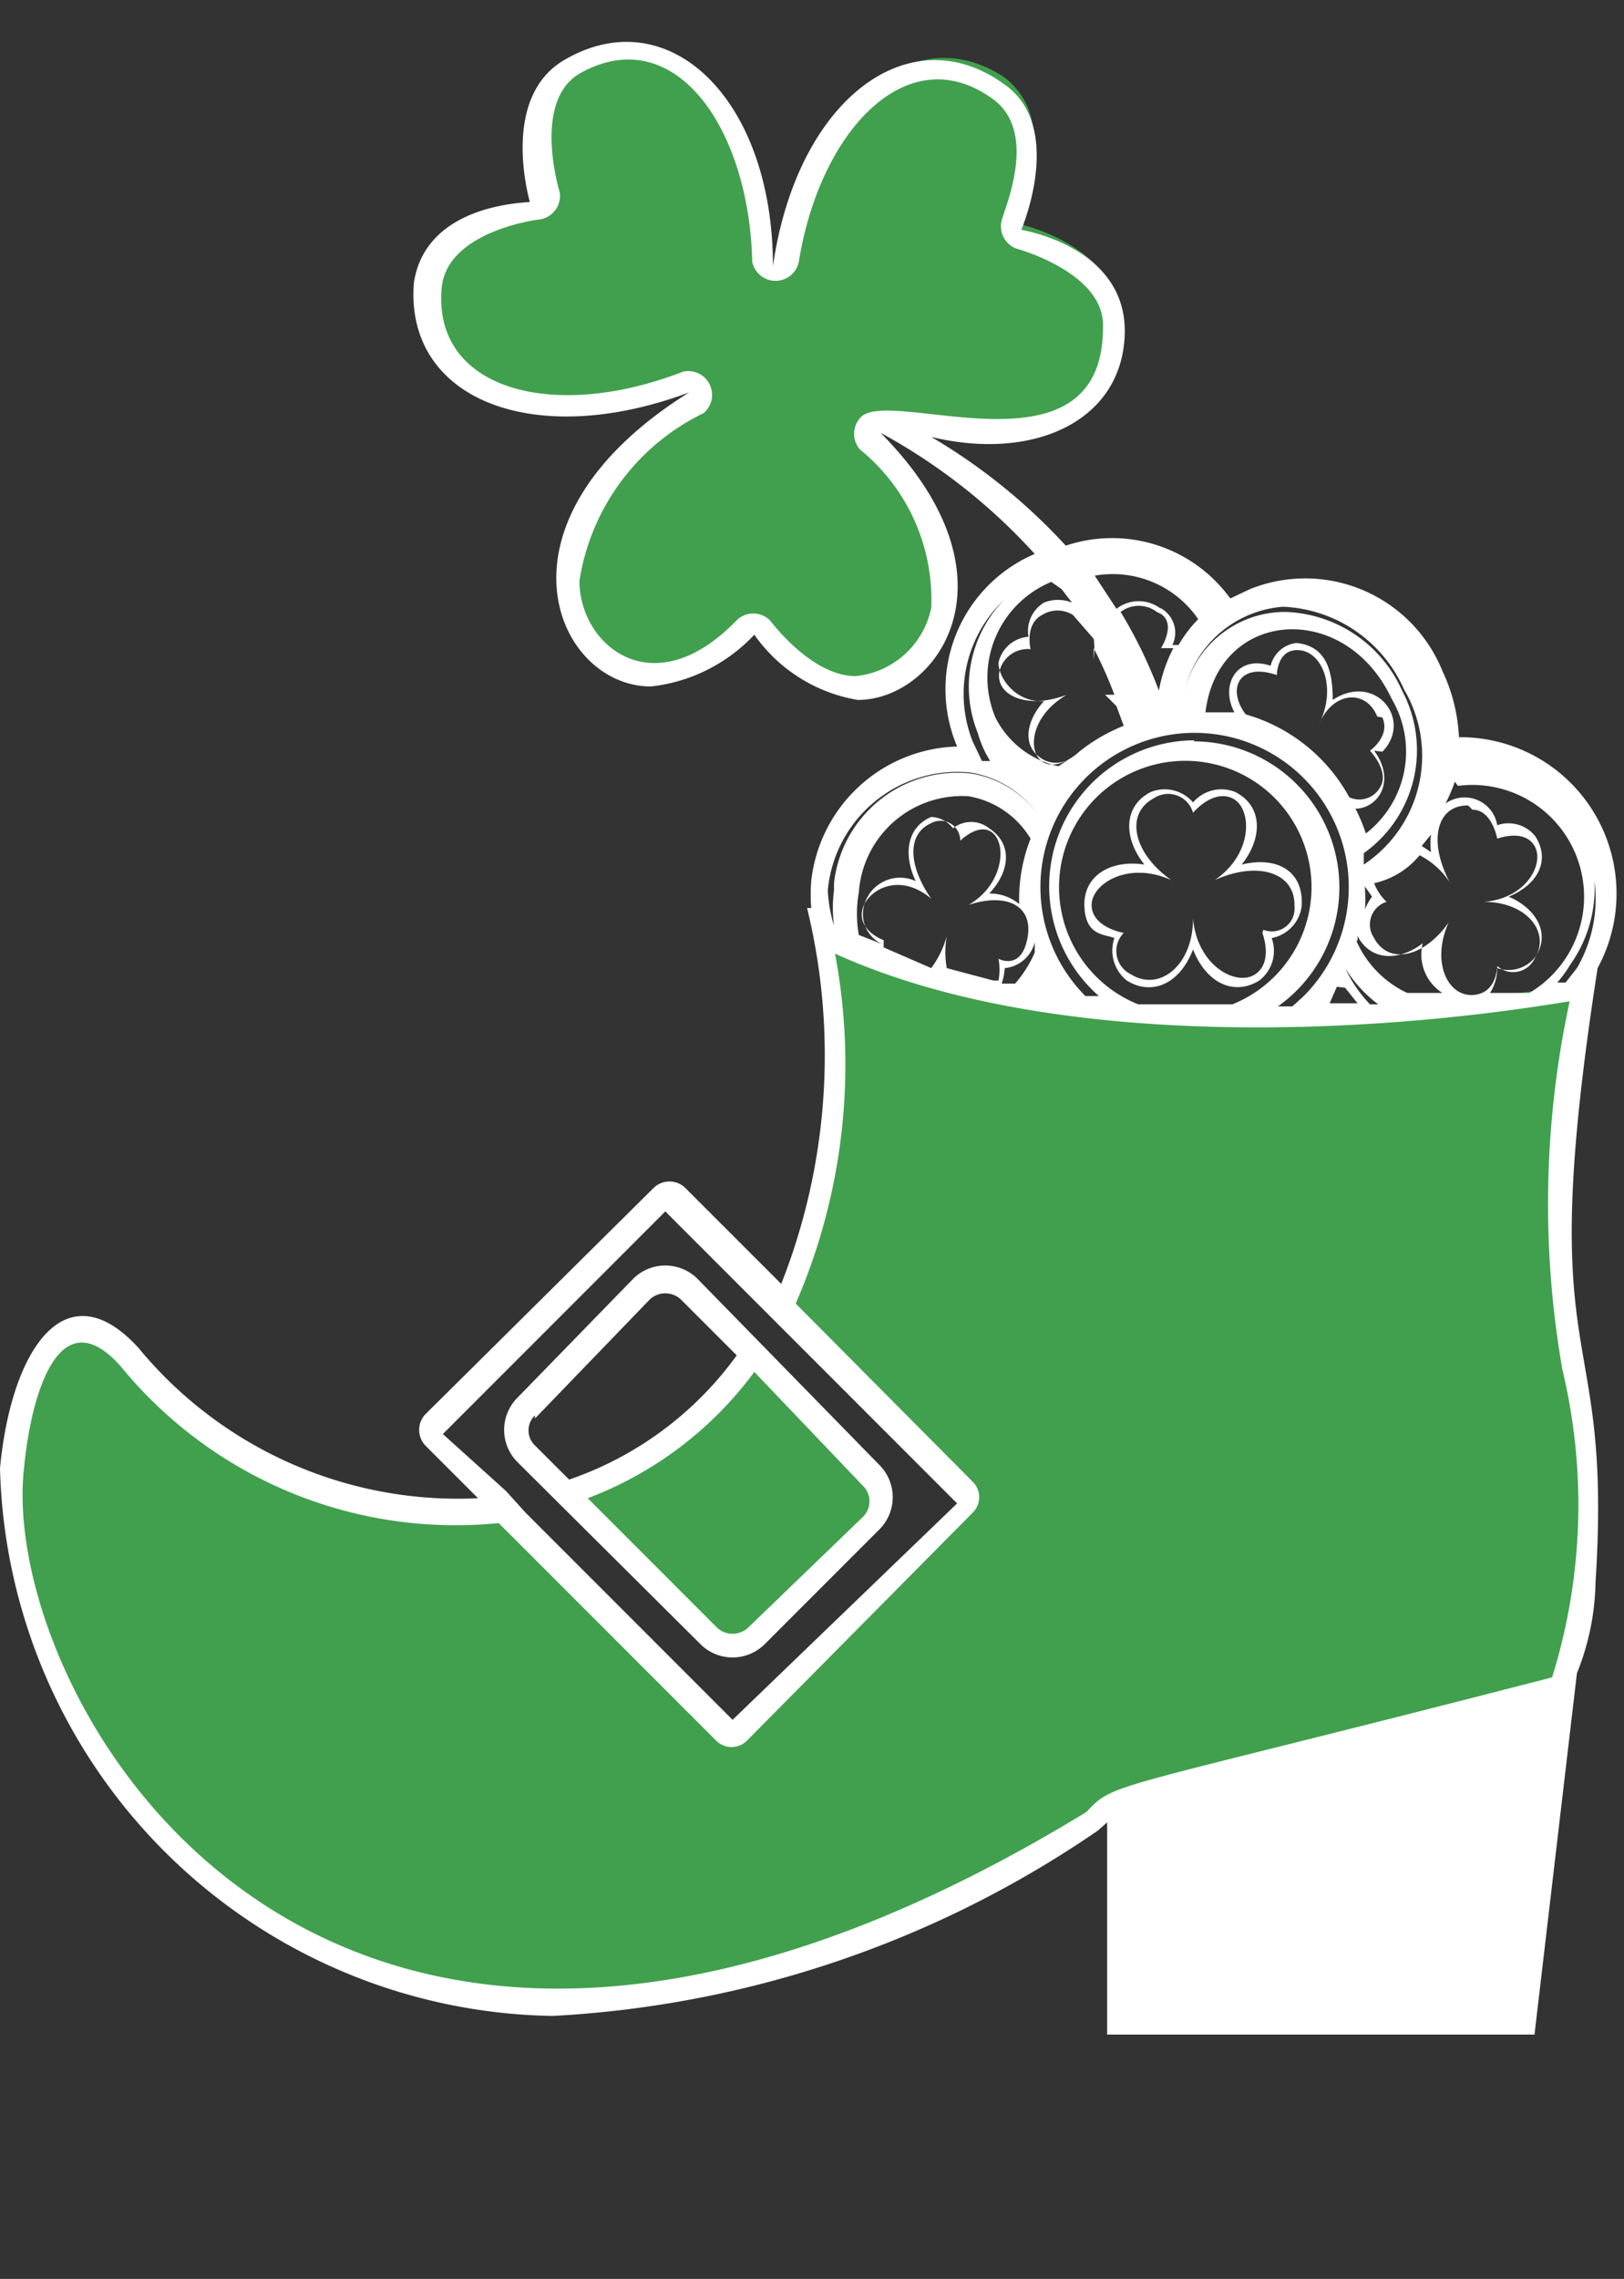 <svg xmlns="http://www.w3.org/2000/svg" viewBox="0 -0.4 15.695 22.01"><rect x="0" y="-0.4" width="15.695" height="22.01" fill="#333333" stroke="none"/><title>Depositphotos_84850228_16</title><g data-name="Layer 2"><g data-name="Layer 1"><g data-name="Layer 2"><g data-name="Layer 1-2"><path d="M5.47 3.55a3.27 3.27 0 0 0 1.16-.24c.16 0 .2 0 .07.14-1.29.79-1.7 2-.76 2.55.48.3 1.14-.18 1.32-.46.94 1.26 1.74.48 1.88-.1a2 2 0 0 0-.71-1.66c-.12-.3.51-.1.63-.09 1 .23 1.75-.13 1.77-1 0-.5-.55-.83-1-.93.06-.28.4-1-.12-1.41C8.83-.24 7.84.6 7.6 2.1c-.05.29-.14.19-.16 0C7.38.6 6.5-.35 5.55.17c-.45.25-.43.83-.28 1.38-.52.06-1.11.28-1.16.79-.11.8.55 1.21 1.36 1.21z" fill="#41a04e"/><path d="M7.06 12.95a3.37 3.37 0 0 1-1.57 1l1.39 1.39a.29.29 0 0 0 .42 0l1.1-1.08a.29.29 0 0 0 0-.41l-1.17-1.16z" fill="#41a04e"/><path d="M15.24 12.81a9.53 9.53 0 0 1 .1-3.72 19.74 19.74 0 0 1-3.25.28 9.14 9.14 0 0 1-4.21-.82 5.78 5.78 0 0 1-.34 3.6l1.8 1.8a.13.13 0 0 1 0 .18l-2.17 2.19a.13.13 0 0 1-.18 0H7l-2.2-2.19h-.42a4.09 4.09 0 0 1-3.09-1.48.72.72 0 0 0-.49-.29c-.35 0-.64.56-.71 1.4a5.35 5.35 0 0 0 1.47 3.55 5 5 0 0 0 3.79 1.64 10.29 10.29 0 0 0 5.21-1.76c.27-.31.9-.32 1.64-.34 1.38 0 3.09-.07 3.16-2a7.63 7.63 0 0 0-.12-2.04z" fill="#41a04e"/><path d="M15.44 8.95a1.51 1.51 0 0 0-1.34-2.23 1.68 1.68 0 0 0-.16-.64 1.43 1.43 0 0 0-1.86-.79l-.19.09a1.41 1.41 0 0 0-1.59-.51A5.65 5.65 0 0 0 9 3.82c1 .24 1.85-.16 1.87-1s-1-1-1-1 .43-1-.17-1.41c-.92-.66-2 .16-2.23 1.76 0-1.61-1-2.57-2-2-.65.36-.35 1.37-.35 1.38s-1 0-1.12.78c-.09 1.13 1.16 1.62 2.66 1.06-2 1.25-1.29 2.84-.37 2.84a1.61 1.61 0 0 0 1-.5 1.53 1.53 0 0 0 1 .63c.77 0 1.61-1.18.22-2.58A5.65 5.65 0 0 1 10 4.95a1.42 1.42 0 0 0-.75 1.86 1.46 1.46 0 0 0-1.41 1.3 1.68 1.68 0 0 0 0 .26H7.8A6 6 0 0 1 7.55 12l-.93-.93a.22.22 0 0 0-.3 0l-2.21 2.19a.22.22 0 0 0 0 .3l.51.51a4 4 0 0 1-3.28-1.45c-.7-.77-1.23 0-1.34 1.16a5.43 5.43 0 0 0 5.34 5.29 10.26 10.26 0 0 0 5.27-1.79l.09-.08v2.05h4.13l.41-3.49a2.45 2.45 0 0 0 .18-.88c.17-2.66-.61-1.88.02-5.93zM8.31 3.64a.23.23 0 0 0 0 .3A1.87 1.87 0 0 1 9 5.47a.83.83 0 0 1-.73.66c-.43 0-.82-.53-.83-.54a.23.23 0 0 0-.32 0c-.81.84-1.52.24-1.52-.38a2.17 2.17 0 0 1 1.2-1.62.23.23 0 0 0-.2-.4c-1.26.49-2.43.17-2.33-.82.06-.54.93-.65.94-.65a.23.23 0 0 0 .2-.26S5.13.56 5.62.3c.9-.49 1.62.53 1.65 1.83a.23.23 0 0 0 .45 0C7.92.87 8.77-.05 9.6.56c.42.31.13 1 .09 1.14a.23.23 0 0 0 .13.3s.86.23.84.76c0 1.52-2.1.55-2.35.88zm5.78 3.31a1.33 1.33 0 0 1 1.15 2l-.11.14h-.08a1.31 1.31 0 0 0 .13-.18 1.27 1.27 0 0 0-1.09-2zm0 .24a1.08 1.08 0 0 1 .69 2h-.38a.45.45 0 0 0 .07-.24.33.33 0 0 0 .37-.11c.15-.23 0-.47-.26-.58.27-.11.41-.34.26-.58a.33.33 0 0 0-.37-.11.32.32 0 0 0-.5-.21 1.56 1.56 0 0 0 .09-.21zm.14.23c.19 0 .24.28.24.28s.26-.1.36.07-.08.51-.49.54c.42 0 .65.3.49.55a.23.23 0 0 1-.36.07s0 .27-.24.28-.4-.32-.23-.7c-.24.34-.58.41-.72.15a.23.23 0 0 1 .12-.35.5.5 0 0 1-.12-.18.79.79 0 0 0 .44-.27.77.77 0 0 1 .29.26c-.22-.42-.11-.75.18-.74zm-2.69-.67a1.41 1.41 0 0 0-.92 2.47h-.13a1.49 1.49 0 1 1 2.11 0l-.11.1h-.14a1.41 1.41 0 0 0-.81-2.56zm.4 2.55H11a1.22 1.22 0 1 1 .91 0zm-1.8-.3l-.07.11.09-.11zm1.08-3.52a.35.35 0 0 0-.43 0l-.21-.32a1 1 0 0 1 1 .42 1.25 1.25 0 0 0-.19.25h-.06a.27.27 0 0 0-.12-.36zm0 .05c.15.1 0 .33 0 .33h.12a1.43 1.43 0 0 0-.14.41 4.56 4.56 0 0 0-.37-.76.29.29 0 0 1 .35 0zm2.14 1c.08.18-.12.32-.12.32s.19.2.1.35a.23.23 0 0 1-.3.1 1.66 1.66 0 0 0-1-.8c-.18-.23-.08-.51.3-.38 0 0 0-.26.22-.24s.36.36.19.71c.13-.31.45-.34.56-.07zm0 .33c.3-.31-.07-.77-.48-.5 0-.28-.06-.52-.35-.55a.29.29 0 0 0-.25.22c-.33-.11-.49.19-.35.45h-.28c.12-1 1.35-1.09 1.8-.13a1 1 0 0 1-.25 1.3 1.71 1.71 0 0 0-.1-.24c.21 0 .4-.26.18-.56zM13 9.14l.12.15h-.27l.07-.16zm0-.19a1.26 1.26 0 0 0 .32.35h-.08a1.33 1.33 0 0 1-.24-.35zm.12-.27v-.16a.25.25 0 0 0 0 .12c.13.25.41.24.63.07a.44.44 0 0 0 .19.48h-.34a1 1 0 0 1-.49-.5zm.07-.26a1.78 1.78 0 0 0 0-.26l.07.1a.48.48 0 0 0-.08.16zm.64-.76a.69.69 0 0 0 0 .17l-.09-.06zm-1.43-2.2a1.34 1.34 0 0 1 1.17.8 1.26 1.26 0 0 1-.39 1.69v-.11a1.22 1.22 0 0 0 .37-1.57 1.28 1.28 0 0 0-1.13-.76 1 1 0 0 0-1 1 1.06 1.06 0 0 1 .98-1.05zm-.68 0A1.16 1.16 0 0 0 10.5 5a1.22 1.22 0 0 1 1.22.48zm-1.15.31a.75.75 0 0 1 0 .2v-.11a4.34 4.34 0 0 1 .2.45h-.09l.11.11.07.19a1.66 1.66 0 0 0-.43.25s-.2.19-.35.1-.13-.44.23-.65c-.39.15-.7 0-.65-.23a.28.28 0 0 1 .3-.21s-.06-.24.11-.33a.28.28 0 0 1 .3 0zm-.31-.48l.1.13a.36.36 0 0 0-.27 0 .32.32 0 0 0-.15.33.32.32 0 0 0-.29.25c0 .16.18.39.44.37-.18.2-.22.45 0 .57a.26.26 0 0 0 .23 0l-.09.06a.89.89 0 0 1-.61-.47 1 1 0 0 1 .54-1.31zm-.15-.17a1.2 1.2 0 0 0-.66 1.56 1 1 0 0 0 .12.27h-.08l-.09-.19a1.25 1.25 0 0 1 .7-1.62zM8 8.2a1.26 1.26 0 0 1 1.37-1.14 1 1 0 0 1 .65.39 1 1 0 0 0-.64-.38 1.2 1.2 0 0 0-1.32 1.06v.07a1.34 1.34 0 0 0 0 .34A1.41 1.41 0 0 1 8 8.2zm1.6.87l-.45-.12a.88.88 0 0 1 0-.31.93.93 0 0 1-.15.31l-.46-.2v-.07s-.23-.08-.21-.27.34-.41.67-.13c-.23-.33-.23-.63 0-.73a.19.19 0 0 1 .28.17s.19-.19.32-.07.09.5-.24.69c.36-.12.63 0 .57.32s-.28.2-.28.2a.57.57 0 0 1 0 .21zm.26-.73a.44.44 0 0 0-.3-.11c.19-.2.24-.47 0-.63a.28.28 0 0 0-.35 0A.28.28 0 0 0 9 7.49c-.24.1-.27.37-.15.62a.36.36 0 0 0-.51.3.32.32 0 0 0 .19.31l-.23-.09a1.17 1.17 0 0 1 0-.41 1 1 0 0 1 1.06-.93.87.87 0 0 1 .6.41 1.6 1.6 0 0 0-.11.64zm-.15.61A.33.33 0 0 0 10 8.7v.1a1.15 1.15 0 0 1-.19.3h-.13a.55.55 0 0 0 .03-.15zm-5.43 4.5l2.15-2.15 1 1 .17.17 1.65 1.65-2.17 2.09-2-2-.19-.21zM15 15.8c-4.3 1.11-4.22 1-4.5 1.3C3.11 21.61 0 16 .23 13.8c.07-.76.35-1.67.94-1a4.18 4.18 0 0 0 3.65 1.51l2.1 2.1a.21.21 0 0 0 .3 0l2.18-2.2a.21.21 0 0 0 0-.3l-1.71-1.72a5.79 5.79 0 0 0 .38-3.38c2 .91 5 .81 7.1.46a9.28 9.28 0 0 0-.07 3.56 5.59 5.59 0 0 1-.1 2.97z" fill="#fff"/><path d="M6.77 15.48a.44.44 0 0 0 .62 0l1.11-1.11a.44.44 0 0 0 0-.62l-1.76-1.8a.44.44 0 0 0-.62 0L5 13.1a.44.44 0 0 0 0 .62zm1.57-1.53a.21.21 0 0 1 0 .3l-1.11 1.07a.22.22 0 0 1-.3 0l-1.25-1.25a3.57 3.57 0 0 0 1.61-1.22zm-3.17-.65l1.11-1.15a.22.22 0 0 1 .3 0l.54.54a3.33 3.33 0 0 1-1.62 1.2l-.33-.33a.2.2 0 0 1 0-.29z" fill="#fff"/><path d="M12 7.95c.2-.25.21-.56-.06-.7a.36.36 0 0 0-.41.1.36.36 0 0 0-.41-.1c-.27.14-.26.45-.06.7-.33-.05-.59.11-.58.4s.19.27.29.31a.37.37 0 0 0 .12.41c.22.14.5.06.64-.3.13.33.4.45.64.3a.36.36 0 0 0 .12-.41.36.36 0 0 0 .29-.31c.02-.35-.25-.48-.58-.4zm.2.66s.11.28-.07.4-.56-.08-.6-.54c0 .46-.33.71-.6.54a.25.25 0 0 1-.07-.4s-.3-.05-.31-.26.35-.44.77-.25c-.37-.26-.45-.64-.17-.79a.25.25 0 0 1 .38.14s.19-.23.38-.14.21.53-.17.79c.42-.19.78-.07.77.25a.22.22 0 0 1-.3.23z" fill="#fff"/></g></g></g></g></svg>